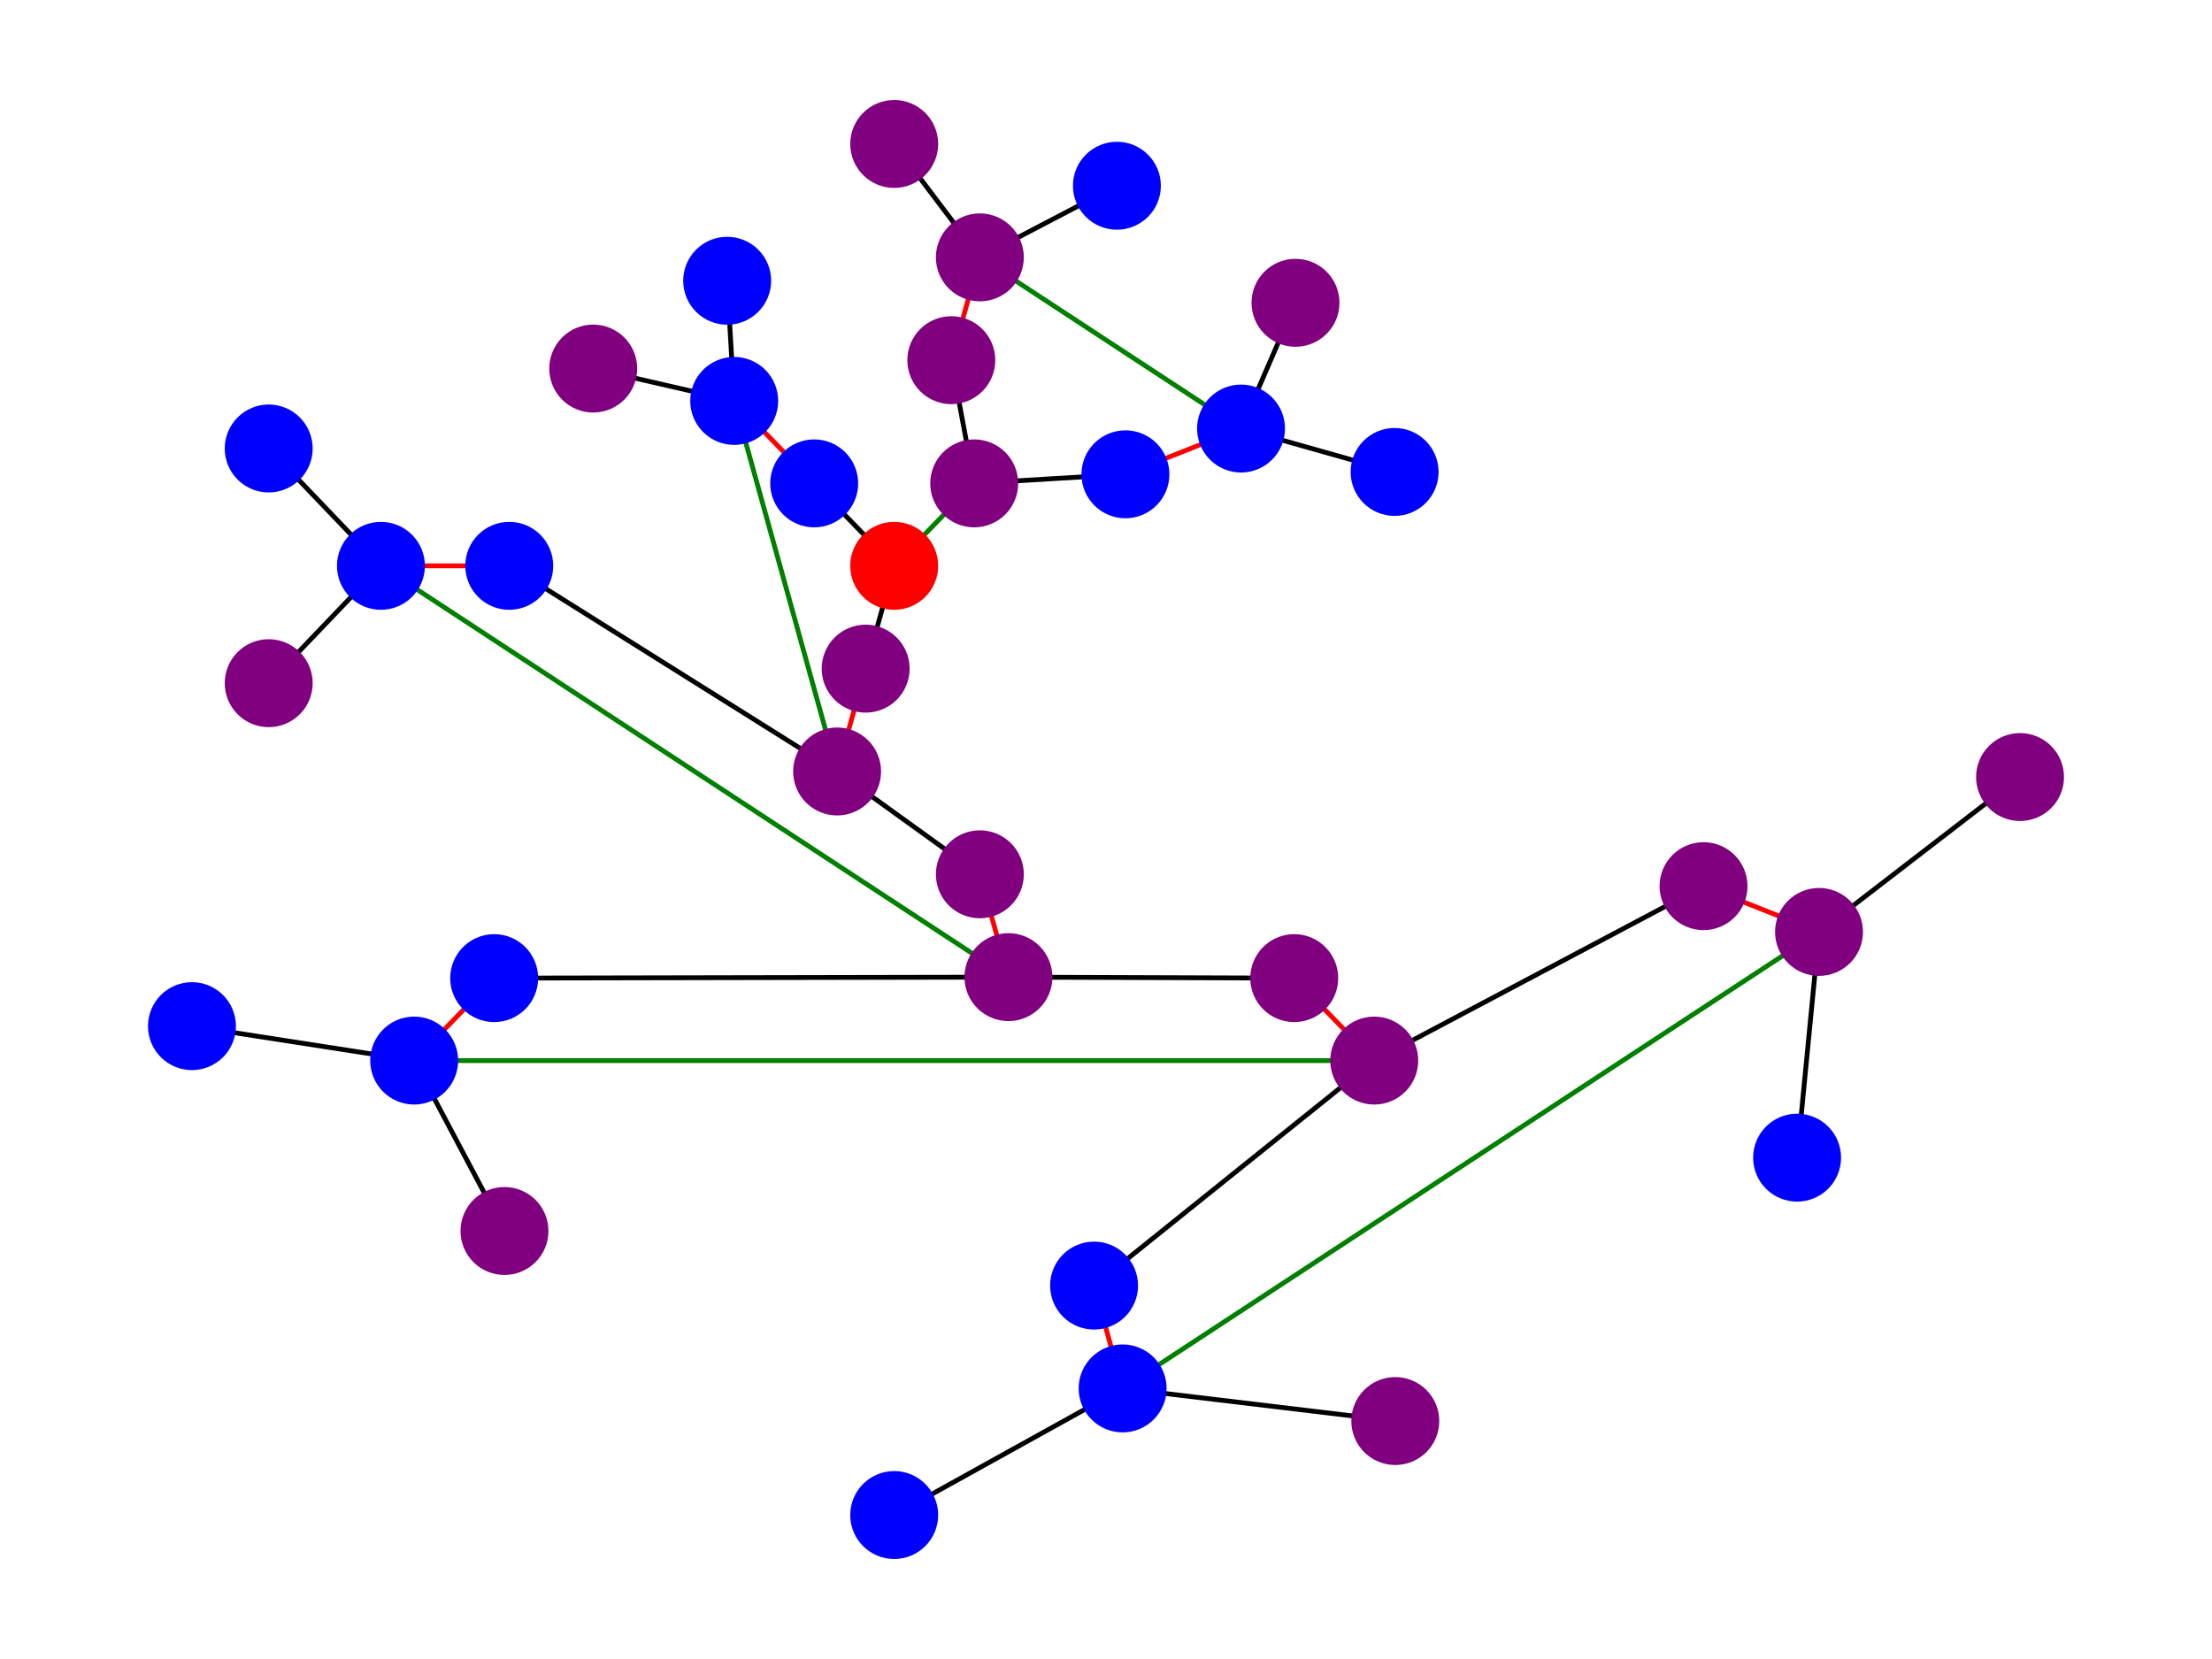 <?xml version="1.0" encoding="utf-8" standalone="no"?>
<!DOCTYPE svg PUBLIC "-//W3C//DTD SVG 1.1//EN"
  "http://www.w3.org/Graphics/SVG/1.1/DTD/svg11.dtd">
<svg xmlns:xlink="http://www.w3.org/1999/xlink" width="460.8pt" height="345.6pt" viewBox="0 0 460.8 345.6" xmlns="http://www.w3.org/2000/svg" version="1.1">
 <defs>
  <style type="text/css">*{stroke-linejoin: round; stroke-linecap: butt}</style>
 </defs>
 <g id="figure_1">
  <g id="patch_1">
   <path d="M 0 345.6 
L 460.8 345.6 
L 460.8 0 
L 0 0 
z
" style="fill: #ffffff"/>
  </g>
  <g id="axes_1">
   <g id="LineCollection_1">
    <path d="M 186.279 117.873 
L 202.945 100.696 
" clip-path="url(#p52ed02c8d2)" style="fill: none; stroke: #008000"/>
    <path d="M 186.279 117.873 
L 169.613 100.696 
" clip-path="url(#p52ed02c8d2)" style="fill: none; stroke: #000000"/>
    <path d="M 186.279 117.873 
L 180.332 139.292 
" clip-path="url(#p52ed02c8d2)" style="fill: none; stroke: #000000"/>
    <path d="M 202.945 100.696 
L 234.447 98.807 
" clip-path="url(#p52ed02c8d2)" style="fill: none; stroke: #000000"/>
    <path d="M 202.945 100.696 
L 198.174 75.033 
" clip-path="url(#p52ed02c8d2)" style="fill: none; stroke: #000000"/>
    <path d="M 169.613 100.696 
L 152.947 83.519 
" clip-path="url(#p52ed02c8d2)" style="fill: none; stroke: #ff0000"/>
    <path d="M 152.947 83.519 
L 174.384 160.713 
" clip-path="url(#p52ed02c8d2)" style="fill: none; stroke: #008000"/>
    <path d="M 152.947 83.519 
L 151.484 58.488 
" clip-path="url(#p52ed02c8d2)" style="fill: none; stroke: #000000"/>
    <path d="M 152.947 83.519 
L 123.58 76.779 
" clip-path="url(#p52ed02c8d2)" style="fill: none; stroke: #000000"/>
    <path d="M 174.384 160.713 
L 106.086 117.873 
" clip-path="url(#p52ed02c8d2)" style="fill: none; stroke: #000000"/>
    <path d="M 174.384 160.713 
L 204.122 182.131 
" clip-path="url(#p52ed02c8d2)" style="fill: none; stroke: #000000"/>
    <path d="M 174.384 160.713 
L 180.332 139.292 
" clip-path="url(#p52ed02c8d2)" style="fill: none; stroke: #ff0000"/>
    <path d="M 106.086 117.873 
L 79.355 117.873 
" clip-path="url(#p52ed02c8d2)" style="fill: none; stroke: #ff0000"/>
    <path d="M 79.355 117.873 
L 210.073 203.553 
" clip-path="url(#p52ed02c8d2)" style="fill: none; stroke: #008000"/>
    <path d="M 79.355 117.873 
L 55.977 93.428 
" clip-path="url(#p52ed02c8d2)" style="fill: none; stroke: #000000"/>
    <path d="M 79.355 117.873 
L 55.977 142.319 
" clip-path="url(#p52ed02c8d2)" style="fill: none; stroke: #000000"/>
    <path d="M 210.073 203.553 
L 102.946 203.76 
" clip-path="url(#p52ed02c8d2)" style="fill: none; stroke: #000000"/>
    <path d="M 210.073 203.553 
L 269.613 203.76 
" clip-path="url(#p52ed02c8d2)" style="fill: none; stroke: #000000"/>
    <path d="M 210.073 203.553 
L 204.122 182.131 
" clip-path="url(#p52ed02c8d2)" style="fill: none; stroke: #ff0000"/>
    <path d="M 102.946 203.76 
L 86.28 220.937 
" clip-path="url(#p52ed02c8d2)" style="fill: none; stroke: #ff0000"/>
    <path d="M 86.28 220.937 
L 286.279 220.937 
" clip-path="url(#p52ed02c8d2)" style="fill: none; stroke: #008000"/>
    <path d="M 86.28 220.937 
L 39.987 213.763 
" clip-path="url(#p52ed02c8d2)" style="fill: none; stroke: #000000"/>
    <path d="M 86.28 220.937 
L 105.091 256.438 
" clip-path="url(#p52ed02c8d2)" style="fill: none; stroke: #000000"/>
    <path d="M 286.279 220.937 
L 227.916 267.811 
" clip-path="url(#p52ed02c8d2)" style="fill: none; stroke: #000000"/>
    <path d="M 286.279 220.937 
L 354.877 184.603 
" clip-path="url(#p52ed02c8d2)" style="fill: none; stroke: #000000"/>
    <path d="M 286.279 220.937 
L 269.613 203.76 
" clip-path="url(#p52ed02c8d2)" style="fill: none; stroke: #ff0000"/>
    <path d="M 227.916 267.811 
L 233.864 289.233 
" clip-path="url(#p52ed02c8d2)" style="fill: none; stroke: #ff0000"/>
    <path d="M 233.864 289.233 
L 378.935 194.136 
" clip-path="url(#p52ed02c8d2)" style="fill: none; stroke: #008000"/>
    <path d="M 233.864 289.233 
L 186.279 315.61 
" clip-path="url(#p52ed02c8d2)" style="fill: none; stroke: #000000"/>
    <path d="M 233.864 289.233 
L 290.663 296.028 
" clip-path="url(#p52ed02c8d2)" style="fill: none; stroke: #000000"/>
    <path d="M 378.935 194.136 
L 374.368 241.16 
" clip-path="url(#p52ed02c8d2)" style="fill: none; stroke: #000000"/>
    <path d="M 378.935 194.136 
L 420.813 161.873 
" clip-path="url(#p52ed02c8d2)" style="fill: none; stroke: #000000"/>
    <path d="M 378.935 194.136 
L 354.877 184.603 
" clip-path="url(#p52ed02c8d2)" style="fill: none; stroke: #ff0000"/>
    <path d="M 234.447 98.807 
L 258.531 89.275 
" clip-path="url(#p52ed02c8d2)" style="fill: none; stroke: #ff0000"/>
    <path d="M 258.531 89.275 
L 204.122 53.615 
" clip-path="url(#p52ed02c8d2)" style="fill: none; stroke: #008000"/>
    <path d="M 258.531 89.275 
L 290.522 98.316 
" clip-path="url(#p52ed02c8d2)" style="fill: none; stroke: #000000"/>
    <path d="M 258.531 89.275 
L 269.876 63.077 
" clip-path="url(#p52ed02c8d2)" style="fill: none; stroke: #000000"/>
    <path d="M 204.122 53.615 
L 232.672 38.693 
" clip-path="url(#p52ed02c8d2)" style="fill: none; stroke: #000000"/>
    <path d="M 204.122 53.615 
L 186.279 29.99 
" clip-path="url(#p52ed02c8d2)" style="fill: none; stroke: #000000"/>
    <path d="M 204.122 53.615 
L 198.174 75.033 
" clip-path="url(#p52ed02c8d2)" style="fill: none; stroke: #ff0000"/>
   </g>
   <g id="PathCollection_1">
    <defs>
     <path id="C0_0_830138f4c3" d="M 0 8.66 
C 2.297 8.66 4.5 7.748 6.124 6.124 
C 7.748 4.5 8.66 2.297 8.66 -0 
C 8.66 -2.297 7.748 -4.5 6.124 -6.124 
C 4.5 -7.748 2.297 -8.66 0 -8.66 
C -2.297 -8.66 -4.5 -7.748 -6.124 -6.124 
C -7.748 -4.5 -8.66 -2.297 -8.66 0 
C -8.66 2.297 -7.748 4.5 -6.124 6.124 
C -4.5 7.748 -2.297 8.66 0 8.66 
z
"/>
    </defs>
    <g clip-path="url(#p52ed02c8d2)">
     <use xlink:href="#C0_0_830138f4c3" x="186.279" y="117.873" style="fill: #ff0000; stroke: #ff0000"/>
    </g>
    <g clip-path="url(#p52ed02c8d2)">
     <use xlink:href="#C0_0_830138f4c3" x="202.945" y="100.696" style="fill: #800080; stroke: #800080"/>
    </g>
    <g clip-path="url(#p52ed02c8d2)">
     <use xlink:href="#C0_0_830138f4c3" x="169.613" y="100.696" style="fill: #0000ff; stroke: #0000ff"/>
    </g>
    <g clip-path="url(#p52ed02c8d2)">
     <use xlink:href="#C0_0_830138f4c3" x="152.947" y="83.519" style="fill: #0000ff; stroke: #0000ff"/>
    </g>
    <g clip-path="url(#p52ed02c8d2)">
     <use xlink:href="#C0_0_830138f4c3" x="174.384" y="160.713" style="fill: #800080; stroke: #800080"/>
    </g>
    <g clip-path="url(#p52ed02c8d2)">
     <use xlink:href="#C0_0_830138f4c3" x="151.484" y="58.488" style="fill: #0000ff; stroke: #0000ff"/>
    </g>
    <g clip-path="url(#p52ed02c8d2)">
     <use xlink:href="#C0_0_830138f4c3" x="123.58" y="76.779" style="fill: #800080; stroke: #800080"/>
    </g>
    <g clip-path="url(#p52ed02c8d2)">
     <use xlink:href="#C0_0_830138f4c3" x="106.086" y="117.873" style="fill: #0000ff; stroke: #0000ff"/>
    </g>
    <g clip-path="url(#p52ed02c8d2)">
     <use xlink:href="#C0_0_830138f4c3" x="79.355" y="117.873" style="fill: #0000ff; stroke: #0000ff"/>
    </g>
    <g clip-path="url(#p52ed02c8d2)">
     <use xlink:href="#C0_0_830138f4c3" x="210.073" y="203.553" style="fill: #800080; stroke: #800080"/>
    </g>
    <g clip-path="url(#p52ed02c8d2)">
     <use xlink:href="#C0_0_830138f4c3" x="55.977" y="93.428" style="fill: #0000ff; stroke: #0000ff"/>
    </g>
    <g clip-path="url(#p52ed02c8d2)">
     <use xlink:href="#C0_0_830138f4c3" x="55.977" y="142.319" style="fill: #800080; stroke: #800080"/>
    </g>
    <g clip-path="url(#p52ed02c8d2)">
     <use xlink:href="#C0_0_830138f4c3" x="102.946" y="203.76" style="fill: #0000ff; stroke: #0000ff"/>
    </g>
    <g clip-path="url(#p52ed02c8d2)">
     <use xlink:href="#C0_0_830138f4c3" x="86.28" y="220.937" style="fill: #0000ff; stroke: #0000ff"/>
    </g>
    <g clip-path="url(#p52ed02c8d2)">
     <use xlink:href="#C0_0_830138f4c3" x="286.279" y="220.937" style="fill: #800080; stroke: #800080"/>
    </g>
    <g clip-path="url(#p52ed02c8d2)">
     <use xlink:href="#C0_0_830138f4c3" x="39.987" y="213.763" style="fill: #0000ff; stroke: #0000ff"/>
    </g>
    <g clip-path="url(#p52ed02c8d2)">
     <use xlink:href="#C0_0_830138f4c3" x="105.091" y="256.438" style="fill: #800080; stroke: #800080"/>
    </g>
    <g clip-path="url(#p52ed02c8d2)">
     <use xlink:href="#C0_0_830138f4c3" x="227.916" y="267.811" style="fill: #0000ff; stroke: #0000ff"/>
    </g>
    <g clip-path="url(#p52ed02c8d2)">
     <use xlink:href="#C0_0_830138f4c3" x="233.864" y="289.233" style="fill: #0000ff; stroke: #0000ff"/>
    </g>
    <g clip-path="url(#p52ed02c8d2)">
     <use xlink:href="#C0_0_830138f4c3" x="378.935" y="194.136" style="fill: #800080; stroke: #800080"/>
    </g>
    <g clip-path="url(#p52ed02c8d2)">
     <use xlink:href="#C0_0_830138f4c3" x="186.279" y="315.61" style="fill: #0000ff; stroke: #0000ff"/>
    </g>
    <g clip-path="url(#p52ed02c8d2)">
     <use xlink:href="#C0_0_830138f4c3" x="290.663" y="296.028" style="fill: #800080; stroke: #800080"/>
    </g>
    <g clip-path="url(#p52ed02c8d2)">
     <use xlink:href="#C0_0_830138f4c3" x="374.368" y="241.16" style="fill: #0000ff; stroke: #0000ff"/>
    </g>
    <g clip-path="url(#p52ed02c8d2)">
     <use xlink:href="#C0_0_830138f4c3" x="420.813" y="161.873" style="fill: #800080; stroke: #800080"/>
    </g>
    <g clip-path="url(#p52ed02c8d2)">
     <use xlink:href="#C0_0_830138f4c3" x="354.877" y="184.603" style="fill: #800080; stroke: #800080"/>
    </g>
    <g clip-path="url(#p52ed02c8d2)">
     <use xlink:href="#C0_0_830138f4c3" x="269.613" y="203.76" style="fill: #800080; stroke: #800080"/>
    </g>
    <g clip-path="url(#p52ed02c8d2)">
     <use xlink:href="#C0_0_830138f4c3" x="204.122" y="182.131" style="fill: #800080; stroke: #800080"/>
    </g>
    <g clip-path="url(#p52ed02c8d2)">
     <use xlink:href="#C0_0_830138f4c3" x="180.332" y="139.292" style="fill: #800080; stroke: #800080"/>
    </g>
    <g clip-path="url(#p52ed02c8d2)">
     <use xlink:href="#C0_0_830138f4c3" x="234.447" y="98.807" style="fill: #0000ff; stroke: #0000ff"/>
    </g>
    <g clip-path="url(#p52ed02c8d2)">
     <use xlink:href="#C0_0_830138f4c3" x="258.531" y="89.275" style="fill: #0000ff; stroke: #0000ff"/>
    </g>
    <g clip-path="url(#p52ed02c8d2)">
     <use xlink:href="#C0_0_830138f4c3" x="204.122" y="53.615" style="fill: #800080; stroke: #800080"/>
    </g>
    <g clip-path="url(#p52ed02c8d2)">
     <use xlink:href="#C0_0_830138f4c3" x="290.522" y="98.316" style="fill: #0000ff; stroke: #0000ff"/>
    </g>
    <g clip-path="url(#p52ed02c8d2)">
     <use xlink:href="#C0_0_830138f4c3" x="269.876" y="63.077" style="fill: #800080; stroke: #800080"/>
    </g>
    <g clip-path="url(#p52ed02c8d2)">
     <use xlink:href="#C0_0_830138f4c3" x="232.672" y="38.693" style="fill: #0000ff; stroke: #0000ff"/>
    </g>
    <g clip-path="url(#p52ed02c8d2)">
     <use xlink:href="#C0_0_830138f4c3" x="186.279" y="29.99" style="fill: #800080; stroke: #800080"/>
    </g>
    <g clip-path="url(#p52ed02c8d2)">
     <use xlink:href="#C0_0_830138f4c3" x="198.174" y="75.033" style="fill: #800080; stroke: #800080"/>
    </g>
   </g>
  </g>
 </g>
 <defs>
  <clipPath id="p52ed02c8d2">
   <rect x="0" y="0" width="460.8" height="345.6"/>
  </clipPath>
 </defs>
</svg>

